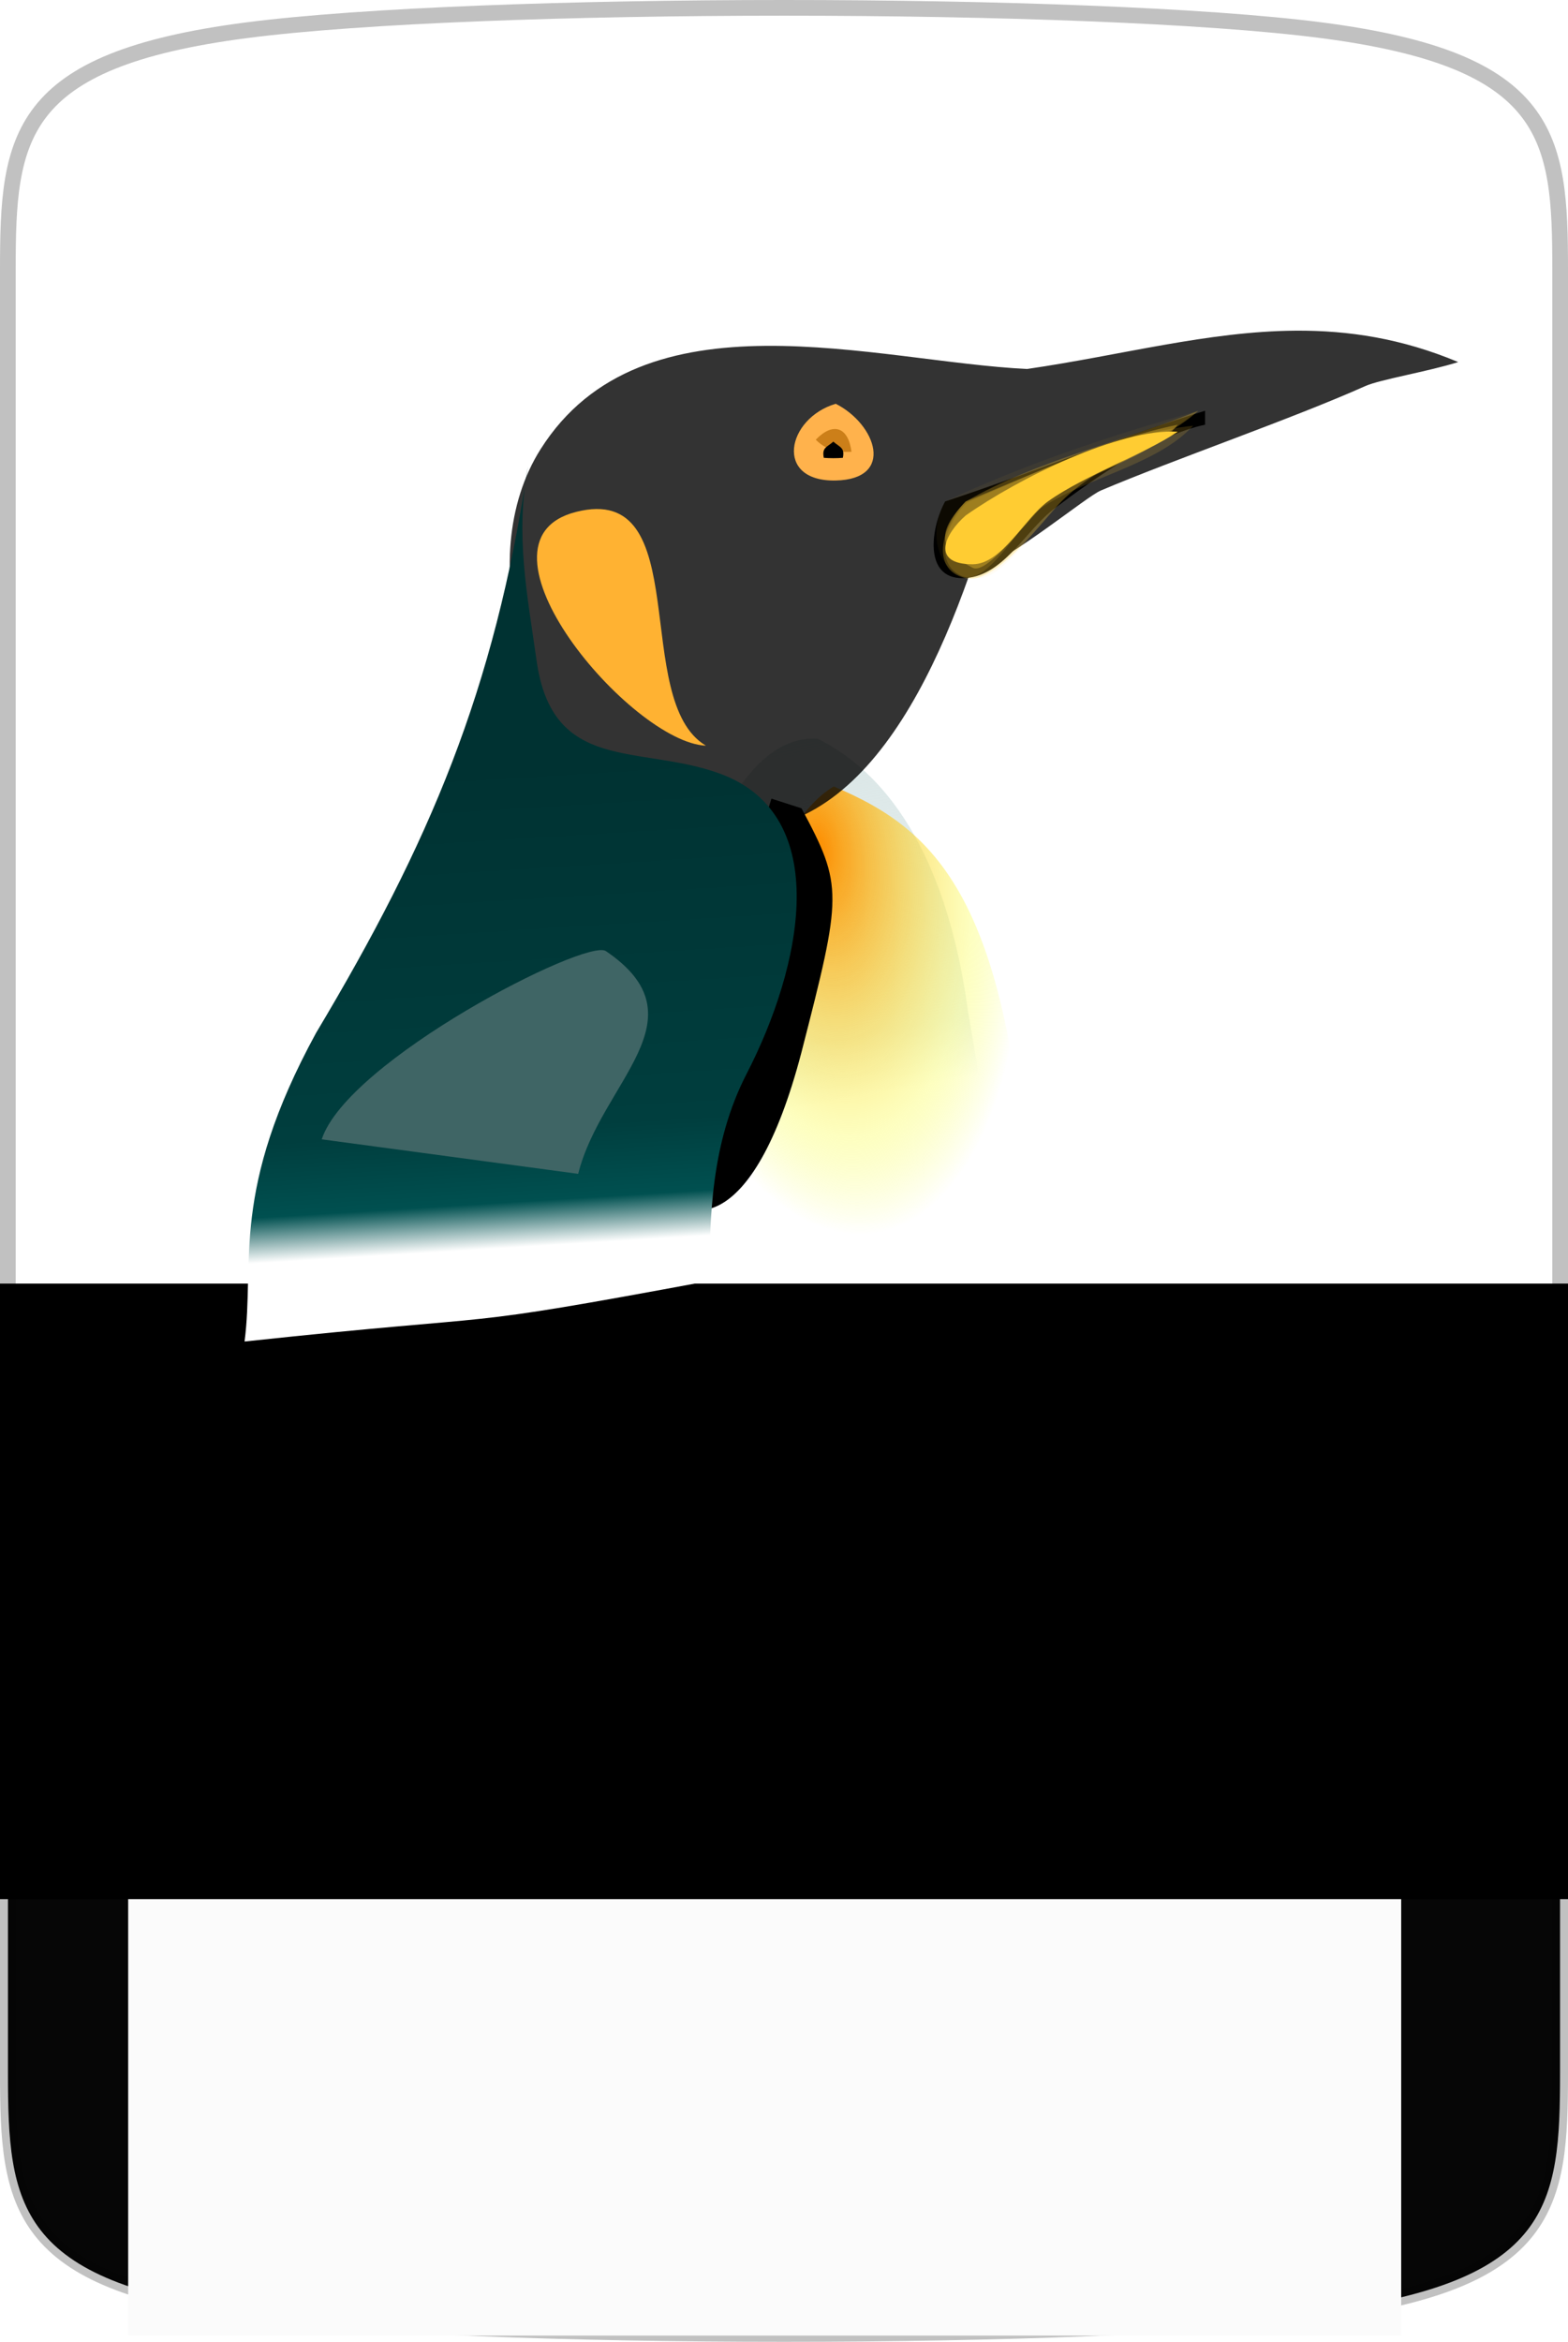 <?xml version="1.0" encoding="UTF-8" standalone="no"?>
<!-- Created with Inkscape (http://www.inkscape.org/) -->
<svg
   xmlns:dc="http://purl.org/dc/elements/1.1/"
   xmlns:cc="http://web.resource.org/cc/"
   xmlns:rdf="http://www.w3.org/1999/02/22-rdf-syntax-ns#"
   xmlns:svg="http://www.w3.org/2000/svg"
   xmlns="http://www.w3.org/2000/svg"
   xmlns:xlink="http://www.w3.org/1999/xlink"
   xmlns:sodipodi="http://sodipodi.sourceforge.net/DTD/sodipodi-0.dtd"
   xmlns:inkscape="http://www.inkscape.org/namespaces/inkscape"
   width="199.895"
   height="298.462"
   id="svg2"
   sodipodi:version="0.32"
   inkscape:version="0.45"
   sodipodi:docbase="/home/fetchelavache/My docs/Tropebil/Spirale/GetGNULinux/Work files/Link buttons/vista dismissed"
   sodipodi:docname="linuxliberated.svg"
   inkscape:output_extension="org.inkscape.output.svg.inkscape"
   version="1.0"
   inkscape:export-filename="/home/pavel/ubuntu-liberated.png"
   inkscape:export-xdpi="56.389172"
   inkscape:export-ydpi="56.389172"
   sodipodi:modified="TRUE">
  <sodipodi:namedview
     id="base"
     pagecolor="#ffffff"
     bordercolor="#666666"
     borderopacity="1.0"
     inkscape:pageopacity="0"
     inkscape:pageshadow="2"
     inkscape:zoom="0.9899495"
     inkscape:cx="156.36382"
     inkscape:cy="222.50274"
     inkscape:document-units="px"
     inkscape:current-layer="layer2"
     inkscape:window-width="1680"
     inkscape:window-height="977"
     inkscape:window-x="0"
     inkscape:window-y="24"
     showborder="false"
     inkscape:showpageshadow="false" />
  <defs
     id="defs4">
    <filter
       inkscape:collect="always"
       x="-0.125"
       width="1.25"
       y="-0.078"
       height="1.156"
       id="filter3572">
      <feGaussianBlur
         inkscape:collect="always"
         stdDeviation="3.622"
         id="feGaussianBlur3574" />
    </filter>
    <linearGradient
       id="linearGradient3600">
      <stop
         id="stop3602"
         offset="0"
         style="stop-color:#003232;stop-opacity:1;" />
      <stop
         style="stop-color:#003e3e;stop-opacity:1;"
         offset="0.753"
         id="stop3610" />
      <stop
         style="stop-color:#005050;stop-opacity:1;"
         offset="0.906"
         id="stop3606" />
      <stop
         id="stop3604"
         offset="1"
         style="stop-color:#ffffff;stop-opacity:1;" />
    </linearGradient>
    <linearGradient
       inkscape:collect="always"
       xlink:href="#linearGradient3600"
       id="linearGradient3598"
       x1="601.31"
       y1="406.384"
       x2="607.65"
       y2="496.245"
       gradientUnits="userSpaceOnUse" />
    <radialGradient
       inkscape:collect="always"
       xlink:href="#linearGradient3483-247"
       id="radialGradient2528"
       gradientUnits="userSpaceOnUse"
       gradientTransform="matrix(1.177,-0.229,-0.5,-3.649,592.673,678.782)"
       cx="75.533"
       cy="67.57"
       fx="75.533"
       fy="67.57"
       r="19.43" />
    <linearGradient
       id="linearGradient3584">
      <stop
         id="stop3586"
         offset="0"
         style="stop-color:#d8e5e5;stop-opacity:1;" />
      <stop
         style="stop-color:#d8e5e5;stop-opacity:0.498;"
         offset="0.844"
         id="stop3590" />
      <stop
         id="stop3588"
         offset="1"
         style="stop-color:#d8e5e5;stop-opacity:0;" />
    </linearGradient>
    <linearGradient
       inkscape:collect="always"
       xlink:href="#linearGradient3584"
       id="linearGradient3582"
       x1="636.021"
       y1="408.587"
       x2="652.969"
       y2="496.466"
       gradientUnits="userSpaceOnUse" />
    <linearGradient
       id="linearGradient3483">
      <stop
         offset="0"
         id="stop3485"
         style="stop-color:#ffaa3e;stop-opacity:1;" />
      <stop
         offset="0.75"
         id="stop3489"
         style="stop-color:#f8fa7b;stop-opacity:0.361;" />
      <stop
         offset="1"
         id="stop3487"
         style="stop-color:#ffaa3e;stop-opacity:0;" />
    </linearGradient>
    <radialGradient
       inkscape:collect="always"
       id="radialGradient3491"
       r="19.43"
       gradientTransform="matrix(-1.069,-0.149,0.46,-3.21,126.464,288.189)"
       cx="75.967"
       cy="68.693"
       gradientUnits="userSpaceOnUse"
       xlink:href="#linearGradient3483"
       fy="68.693"
       fx="75.967" />
    <linearGradient
       id="linearGradient3483-247">
      <stop
         offset="0"
         id="stop3502"
         style="stop-color:#fd8d00;stop-opacity:1;" />
      <stop
         offset="0.75"
         id="stop3504"
         style="stop-color:#fafd4f;stop-opacity:0.361;" />
      <stop
         offset="1"
         id="stop3506"
         style="stop-color:#f3ff12;stop-opacity:0;" />
    </linearGradient>
    <filter
       inkscape:collect="always"
       id="filter5170">
      <feGaussianBlur
         inkscape:collect="always"
         stdDeviation="0.6"
         id="feGaussianBlur5172" />
    </filter>
    <filter
       inkscape:collect="always"
       id="filter5186">
      <feGaussianBlur
         inkscape:collect="always"
         stdDeviation="0.12"
         id="feGaussianBlur5188" />
    </filter>
    <filter
       inkscape:collect="always"
       id="filter5330">
      <feGaussianBlur
         inkscape:collect="always"
         stdDeviation="0.352"
         id="feGaussianBlur5332" />
    </filter>
    <filter
       inkscape:collect="always"
       id="filter5354">
      <feGaussianBlur
         inkscape:collect="always"
         stdDeviation="0.125"
         id="feGaussianBlur5356" />
    </filter>
    <filter
       inkscape:collect="always"
       id="filter5366">
      <feGaussianBlur
         inkscape:collect="always"
         stdDeviation="0.254"
         id="feGaussianBlur5368" />
    </filter>
    <filter
       inkscape:collect="always"
       id="filter5370">
      <feGaussianBlur
         inkscape:collect="always"
         stdDeviation="0.108"
         id="feGaussianBlur5372" />
    </filter>
    <filter
       inkscape:collect="always"
       id="filter5378">
      <feGaussianBlur
         inkscape:collect="always"
         stdDeviation="0.223"
         id="feGaussianBlur5380" />
    </filter>
    <linearGradient
       inkscape:collect="always"
       xlink:href="#linearGradient3584"
       id="linearGradient3807"
       gradientUnits="userSpaceOnUse"
       x1="636.021"
       y1="408.587"
       x2="645.393"
       y2="460.353"
       gradientTransform="matrix(0.915,0,0,0.915,-382.649,-281.409)" />
    <radialGradient
       inkscape:collect="always"
       xlink:href="#linearGradient3483-247"
       id="radialGradient3826"
       gradientUnits="userSpaceOnUse"
       gradientTransform="matrix(1.075,-0.211,-0.339,-2.125,151.559,257.672)"
       cx="75.533"
       cy="67.57"
       fx="75.533"
       fy="67.57"
       r="19.43" />
    <linearGradient
       inkscape:collect="always"
       xlink:href="#linearGradient3600"
       id="linearGradient3828"
       gradientUnits="userSpaceOnUse"
       gradientTransform="matrix(0.915,0,0,0.915,-382.649,-281.409)"
       x1="600.931"
       y1="405.5"
       x2="604.436"
       y2="462.153" />
  </defs>
  <g
     transform="translate(-105.922,3.811)"
     inkscape:groupmode="layer"
     id="layer1"
     inkscape:label="Ebene 1"
     style="display:inline" />
  <g
     transform="translate(-105.922,3.811)"
     inkscape:groupmode="layer"
     id="layer2"
     style="display:inline">
    <rect
       style="opacity:1;fill:#ffffff;fill-opacity:1;stroke:#ffffef;stroke-width:2.154;stroke-miterlimit:4;stroke-dasharray:none;stroke-opacity:1;display:inline"
       id="rect2321"
       width="365.521"
       height="354.671"
       x="7.004"
       y="-25.117"
       inkscape:export-filename="/home/fetchelavache/My docs/Tropebil/Spirale/GetGNULinux/Work files/Graphics on GGL pages/About/buttons.png"
       inkscape:export-xdpi="19.83"
       inkscape:export-ydpi="19.83" />
    <path
       id="rect2200"
       d="M 137.367,0.043 C 166.732,-3.762 245.007,-3.762 274.372,0.043 C 303.736,3.849 304.817,13.622 304.817,30.489 L 304.817,260.351 C 304.817,277.218 303.736,286.991 274.372,290.796 C 245.007,294.602 166.732,294.602 137.367,290.796 C 108.003,286.991 106.922,277.218 106.922,260.351 L 106.922,30.489 C 106.922,13.622 108.003,3.849 137.367,0.043 z "
       style="opacity:1;fill:#ffffff;fill-opacity:1;stroke:#c1c1c1;stroke-width:2;stroke-miterlimit:4;stroke-opacity:1"
       sodipodi:nodetypes="czcczzccz"
       inkscape:export-xdpi="45.231956"
       inkscape:export-ydpi="45.231956"
       inkscape:export-filename="/home/fetchelavache/Desktop/100x150_4.png" />
    <path
       id="path10084"
       d="M 106.936,223.827 L 106.936,260.357 C 106.936,277.224 108.008,286.987 137.372,290.793 C 166.737,294.599 245.002,294.599 274.367,290.793 C 303.731,286.987 304.803,277.224 304.803,260.357 L 304.803,223.827 L 106.936,223.827 z "
       style="opacity:0.973;fill:#000000;fill-opacity:1;stroke:none;stroke-width:2;stroke-miterlimit:4;stroke-opacity:1"
       inkscape:export-filename="/home/fetchelavache/Desktop/100x150_3.png"
       inkscape:export-xdpi="45.231956"
       inkscape:export-ydpi="45.231956" />
    <flowRoot
       transform="matrix(0.935,0,0,1.066,8.726,-21.612)"
       id="flowRoot7105"
       style="font-size:20px;font-style:normal;font-variant:normal;font-weight:bold;font-stretch:normal;text-align:center;line-height:110%;writing-mode:lr-tb;text-anchor:middle;opacity:1;fill:#fbfbfb;fill-opacity:1;display:inline;font-family:Bitstream Vera Sans"
       xml:space="preserve"
       inkscape:export-filename="/home/fetchelavache/Desktop/100x150_3.png"
       inkscape:export-xdpi="45.231956"
       inkscape:export-ydpi="45.231956"><flowRegion
         id="flowRegion7107"><rect
           id="rect7109"
           x="121.429"
           y="240.934"
           width="173.571"
           height="55"
           style="font-size:20px;font-style:normal;font-variant:normal;font-weight:bold;font-stretch:normal;text-align:center;line-height:110%;writing-mode:lr-tb;text-anchor:middle;fill:#fbfbfb;fill-opacity:1;font-family:Bitstream Vera Sans" /></flowRegion><flowPara
         id="flowPara8209">Windows Vista</flowPara><flowPara
         id="flowPara8211">Dismissed</flowPara></flowRoot>    <flowRoot
       transform="matrix(0.73,0,0,0.792,9.112,30.978)"
       id="flowRoot8105"
       style="font-size:24.621px;font-style:normal;font-variant:normal;font-weight:normal;font-stretch:normal;text-align:center;line-height:130%;writing-mode:lr-tb;text-anchor:middle;opacity:1;display:inline;font-family:Bitstream Vera Sans"
       xml:space="preserve"
       inkscape:export-filename="/home/fetchelavache/Desktop/100x150_3.png"
       inkscape:export-xdpi="45.231956"
       inkscape:export-ydpi="45.231956"><flowRegion
         id="flowRegion8107"><rect
           id="rect8109"
           x="130"
           y="171.648"
           width="278.079"
           height="34.39"
           style="font-size:24.621px;font-style:normal;font-variant:normal;font-weight:normal;font-stretch:normal;text-align:center;line-height:130%;writing-mode:lr-tb;text-anchor:middle;font-family:Bitstream Vera Sans" /></flowRegion><flowPara
         id="flowPara3313">Liberated by</flowPara></flowRoot>    <flowRoot
       id="flowRoot3299"
       transform="matrix(1.055,0,0,1.181,-67.913,-42.937)"
       xml:space="preserve"
       style="font-size:25.006px;font-style:normal;font-variant:normal;font-weight:bold;font-stretch:normal;text-align:center;line-height:105%;writing-mode:lr-tb;text-anchor:middle;opacity:1;display:inline;font-family:Bitstream Vera Sans"
       inkscape:export-filename="/home/fetchelavache/Desktop/100x150_3.png"
       inkscape:export-xdpi="45.231956"
       inkscape:export-ydpi="45.231956"><flowRegion
         id="flowRegion3301"><rect
           id="rect3303"
           x="130"
           y="171.648"
           width="257.143"
           height="66.429"
           style="font-size:25.006px;font-style:normal;font-variant:normal;font-weight:bold;font-stretch:normal;text-align:center;line-height:105%;writing-mode:lr-tb;text-anchor:middle;font-family:Bitstream Vera Sans" /></flowRegion><flowPara
         id="flowPara3311" /><flowPara
         id="flowPara2220">Linux</flowPara></flowRoot>    <g
       transform="matrix(0.267,0,0,0.267,-93.759,11.463)"
       id="Layer_1">
      <g
         id="g3735">
        <path
           d="M 112.993,304.372 C 109.359,304.619 104.628,306.247 101.454,311.936 C 98.863,316.582 92.793,317.323 89.959,316.387 C 85.238,314.827 79.204,313.745 73.359,317.91 C 67.514,322.074 61.202,318.925 62.309,311.334 C 63.416,303.744 66.158,296.983 73.436,292.796 C 89.331,283.652 78.284,277.288 87.008,268.111 C 95.749,258.916 93.818,256.102 93.528,243.614 C 63.985,239.176 47.241,230.661 28.544,207.301 C 9.847,183.94 2.599,164.711 0.661,135.423 C -1.277,106.135 0.403,87.154 13.057,62.843 C 25.711,38.532 39.034,26.829 62.122,14.69 C 85.21,2.553 107.832,-0.354 128.742,0 C 149.652,0.353 163.585,1.885 175.4,8.626 C 187.214,15.367 198.022,23.85 204.912,23.911 C 211.803,23.972 216.494,22.167 219.843,19.601 C 220.737,42.304 200.304,44.276 182.024,44.756 C 163.743,45.235 152.51,37.673 135.673,40.486 C 118.836,43.299 91.269,50.961 77.84,74.336 C 64.411,97.711 63.953,105.974 65.069,125.576 C 66.185,145.179 83.057,159.804 92.581,159.963 C 102.104,160.122 104.23,157.364 112.566,151.927 C 120.903,146.489 163.462,93.805 177.984,81.971 C 192.507,70.137 206.838,66.483 222.312,66.293 C 237.786,66.103 241.74,66.628 254.22,71.743 C 266.7,76.857 274.369,86.276 284.431,92.034 C 289.574,89.007 292.769,84.487 297.488,81.038 C 314.365,68.703 323.134,65.379 343.193,67.331 C 354.722,68.453 369.259,75.039 377.933,82.581 C 393.378,96.01 406.138,114.706 416.449,128.909 C 424.478,139.97 433.926,153.204 447.414,157.341 C 462.141,161.856 473.223,142.782 474.85,132.202 C 475.772,126.207 476.975,120.953 476.985,114.355 C 476.995,107.756 476.321,99.748 474.419,92.871 C 472.517,85.994 469.259,79.151 465.731,73.477 C 459.989,64.242 450.594,54.578 440.819,49.606 C 435.333,46.816 422.426,41.743 414.29,41.565 C 404.321,41.349 396.726,44.698 387.509,45.326 C 376.353,46.087 356.425,48.595 347.679,39.976 C 342.113,34.491 341.413,30.832 340.462,23.68 C 342.921,25.706 346.36,27.038 349.421,27.297 C 356.407,27.887 362.948,22.183 368.587,18.878 C 373.232,16.155 379.81,11.289 385.911,8.83 C 401.587,2.51 420.843,2.692 437.391,4.385 C 450.655,5.741 467.852,11.642 479.485,18.225 C 491.173,24.837 502.436,35.986 510.686,46.496 C 521.065,59.72 526.739,71.066 530.498,87.559 C 535.303,108.621 536.635,140.261 530.826,161.028 C 526.248,177.393 511.047,202.532 498.107,214.855 C 485.345,227.01 470.609,232.877 453.851,236.086 C 454.507,239.468 454.615,242.622 455.482,245.395 C 456.714,249.331 459.07,253.719 463.91,252.331 C 465.84,251.778 466.873,251.299 469.418,253.525 C 471.961,255.751 470.637,264.35 463.48,268.209 C 459.851,270.166 456.021,270.591 450.209,270.707 C 444.397,270.823 435.326,270.848 429.016,269.743 C 422.707,268.639 418.938,263.632 411.95,262.848 C 401.151,261.64 392.882,253.838 384.223,248.258 C 380.61,245.929 379.391,245.905 377.309,244.728 C 378.434,248.172 379.934,251.749 380.682,255.06 C 381.432,258.371 381.112,261.438 381.51,264.088 C 381.906,266.736 382.641,268.795 383.069,270.943 C 384.799,272.49 385.352,274.843 388.258,275.583 C 391.166,276.322 395.719,275.171 398.694,274.771 C 401.669,274.371 403.663,272.75 405.997,273.194 C 408.333,273.637 410.546,275.309 412.503,276.876 C 414.46,278.443 416.142,278.672 417.726,282.582 C 419.31,286.492 420.763,294.499 420.98,299.851 C 421.197,305.203 420.597,310.034 419.011,314.281 C 417.425,318.528 416.031,320.411 411.736,324.617 C 407.441,328.824 400.447,334.997 393.468,339.297 C 394.753,341.2 395.323,342.942 397.327,345.007 C 399.331,347.073 403.509,349.388 405.368,351.567 C 407.225,353.746 408.167,355.309 408.194,357.753 C 408.223,360.196 408.104,363.372 406.12,366.036 C 401.179,372.669 395.335,373.857 388.229,376.977 C 389.424,384.439 390.399,389.77 388.672,397.221 C 387.967,400.257 386.401,407.141 382.656,408.907 C 378.91,410.673 371.687,409.818 367.115,410.544 C 362.543,411.271 359.984,411.961 356.42,412.669 C 354.254,415.8 351.029,419.255 349.924,422.061 C 348.817,424.868 349.151,425.874 350.08,428.74 C 351.009,431.606 354.172,435.779 355.068,439.135 C 355.964,442.491 356.138,446.104 355.302,449.469 C 354.464,452.834 353.031,455.276 350.163,458.264 C 347.296,461.253 341.655,463.6 338.845,466.022 C 336.033,468.445 333.234,468.736 334.001,472.745 C 335.056,478.251 343.101,487.181 348.921,489.307 C 352.409,490.582 357.091,490.18 361.327,488.392 C 361.04,493.095 356.97,496.265 354.311,499.388 C 361.512,497.329 368.495,493.387 373.325,488.162 C 371.827,492.7 366.673,499.985 358.964,506.382 C 351.255,512.779 351.302,511.47 347.47,514.015 C 354.462,515.42 360.964,515.04 366.38,514.067 C 363.411,515.704 358.544,518.006 352.097,518.683 C 345.65,519.359 341.675,518.881 335.865,517.47 C 330.054,516.058 324.75,510.776 317.709,507.135 C 318.395,509.747 318.883,512.888 321.844,515.574 C 324.805,518.26 329.285,519.626 334.047,521.949 C 327.985,521.261 321.615,521.053 315.658,519.74 C 311.248,518.767 308.285,517.735 305.058,516.137 C 301.833,514.539 299.343,512.208 296.486,510.244 C 297.855,512.859 298.261,515.935 300.591,518.091 C 302.921,520.247 306.708,521.05 309.771,522.531 C 306.576,522.461 303.503,523.154 300.191,522.321 C 296.877,521.488 293.769,520.179 290.324,517.641 C 286.879,515.103 283.326,511.978 280.386,508.783 C 277.448,505.588 273.82,501.446 272.722,498.5 C 271.622,495.553 273.382,493.492 273.712,490.991 C 271.683,492.324 269.187,493.058 267.628,494.993 C 266.069,496.928 264.687,498.695 265.377,502.068 C 266.068,505.441 269.181,509.564 271.382,513.316 C 264.814,507.945 261.146,505.877 259.583,499.398 C 258.12,493.332 261.905,487.826 264.782,483.239 C 266.211,480.961 268.349,478.841 269.685,476.642 C 266.718,473.739 263.327,471.244 260.784,467.933 C 258.242,464.623 257.174,460.143 254.579,456.976 C 251.983,453.808 248.491,451.803 245.45,449.22 C 248.123,454.962 252.516,462.005 253.47,466.449 C 254.423,470.893 252.401,473.613 250.824,476.012 C 249.246,478.411 246.7,478.946 244.285,480.42 C 241.87,481.895 238.114,480.732 236.675,482.921 C 235.237,485.109 234.851,488.401 236.226,490.569 L 241.866,499.471 C 239.788,498.422 236.208,495.371 234.594,493.207 C 232.98,491.043 230.504,489.044 230.165,486.118 C 229.826,483.193 229.661,480.654 231.556,478.048 C 233.452,475.443 238.642,474.571 240.965,472.568 C 243.288,470.565 244.591,469.261 244.458,466.672 C 244.326,464.083 241.797,462.231 239.623,460.599 C 232.986,455.621 224.472,451.034 218.836,445.034 C 215.652,441.644 214.124,438.907 213.484,436.568 C 212.845,434.23 213.521,432.406 215.103,429.53 C 216.685,426.653 222.11,422.812 222.77,419.687 C 223.429,416.563 220.689,415.892 218.216,414.79 C 215.743,413.688 211.046,415.355 208.752,413.438 C 206.459,411.521 209.426,407.493 206.841,405.284 C 204.257,403.075 198.342,404.308 195.289,401.932 C 192.236,399.555 190.974,396.605 189.922,393.157 C 188.87,389.709 188.751,385.932 189.464,383.435 C 190.177,380.938 192.319,380.501 193.611,379.207 C 194.903,377.913 196.024,376.84 194.302,374.91 C 192.58,372.981 186.937,375.018 183.693,372.541 C 180.449,370.064 182.435,364.131 180.141,361.63 C 177.848,359.129 173.732,360.108 171.56,359.309 C 169.389,358.51 168.537,361.329 167.205,356.871 C 165.873,352.412 165.837,339.121 164.045,334.161 C 162.253,329.201 158.734,333.826 157.1,328.896 C 155.466,323.967 157.015,316.084 156.279,308.639 L 152.944,288.382 C 141.31,296.197 133.63,298.651 121.131,300.859 C 120.088,331.441 117.215,349.45 127.595,383.379 C 137.975,417.307 158.982,437.303 187.321,466.028 C 149.926,438.012 132.073,415.236 120.899,386.058 C 109.723,356.876 111.869,332.472 112.993,304.372 z M 311.701,292.08 C 314.578,292.209 318.074,292.939 320.094,294.251 C 322.115,295.563 324.26,296.635 326.094,298.502 C 330.67,303.162 334.102,308.782 335.619,315.24 C 336.586,319.357 336.73,324.637 337.082,329.471 C 335.697,325.003 334.766,320.344 332.793,316.341 C 329.682,310.029 324.397,303.868 317.834,301.031 C 315.668,300.093 314.223,300.267 313.031,300.433 C 313.564,301.328 314.457,302.078 314.496,303.389 C 314.535,304.7 314.242,307.265 312.019,308.343 C 308.435,310.082 304.451,308.859 301.683,306.412 C 298.892,303.946 297.941,299.774 299.402,296.189 C 301.143,291.917 307.777,291.906 311.701,292.08 z M 275.629,286 C 275.99,278.655 278.641,272.461 285.223,268.859 C 288.627,266.997 293.871,264.589 298.69,264.023 C 303.319,263.48 314.579,263.877 321.352,266.968 C 326.553,269.342 330.096,273.038 334.663,275.739 C 339.229,278.441 342.477,280.252 346.825,283.282 C 353.499,287.933 357.411,293.054 362.038,296.124 C 364.263,297.599 367.393,297.38 370.347,298.282 C 368.05,298.964 365.048,299.716 362.57,298.924 C 359.48,297.936 355.16,295.111 352.763,293.086 C 348.527,289.508 346.331,287.762 341.708,285.063 C 338.948,283.455 334.403,281.56 331.37,279.582 C 328.335,277.604 323.067,273.264 320.151,271.795 C 316.444,269.929 309.77,268.891 305.643,269.012 C 299.957,269.178 291.727,270.116 287.327,274.108 C 282.956,278.076 281.296,281.567 282.282,286.72 C 283.928,284.824 285.024,282.442 286.673,281.032 C 290.089,278.114 294.009,277.973 298.261,278.526 C 303.038,279.148 305.443,281.907 307.021,286.442 C 305.959,285.662 304.007,283.949 302.466,283.418 C 298.849,282.17 296.114,282.554 292.726,284.371 C 288.726,286.517 289.814,289.693 289.238,293.225 C 288.974,294.854 288.359,296.166 287.92,297.637 C 286.416,297.239 285.025,296.613 283.887,295.485 C 283.934,297.135 283.694,298.578 284.032,300.434 C 284.368,302.289 285.272,304.493 285.891,306.522 C 283.106,303.736 280.256,301.142 278.457,297.545 C 276.656,293.946 275.436,289.952 275.629,286 z M 280.449,232.54 C 282.502,229.493 283.103,224.819 284.369,221.019 C 283.863,225.832 284.836,231.125 282.486,234.611 C 280.136,238.097 276.009,237.486 272.59,238.5 C 275.25,236.472 278.395,235.587 280.449,232.54 z M 231.298,303.908 C 233.934,301.774 241.048,303.48 246.369,303.861 C 242.545,304.84 238.721,305.82 234.897,306.799 C 234.541,308.1 234.702,309.591 233.829,310.7 C 232.955,311.81 231.295,312.221 230.029,312.98 C 230.154,309.562 228.662,306.041 231.298,303.908 z M 268.789,155.688 C 271.965,157.398 275.996,159.659 278.801,159.729 C 281.606,159.799 282.34,157.895 283.99,156.796 C 286.586,165.261 289.566,174.562 293.986,182.243 C 295.838,185.461 297.019,183.965 298.427,187.199 C 299.833,190.432 300.458,197.011 301.792,201.142 C 303.128,205.273 304.87,208.313 306.409,211.898 C 302.501,206.361 297.452,199.301 295.274,194.693 C 293.098,190.086 294.491,189.685 292.729,185.297 C 290.967,180.909 287.405,174.069 284.743,168.455 C 282.837,168.708 280.477,169.055 279.028,168.608 C 277.579,168.161 277.868,166.62 276.559,165.624 C 275.248,164.628 273.045,165.014 271.209,163.424 C 269.373,161.835 268.955,158.574 268.789,155.688 z M 251.688,197.457 C 254.677,197.195 258.389,197.996 261.188,197.837 C 263.987,197.678 265.985,196.952 268.384,196.509 C 267.939,192.293 268.361,184.547 264.469,181.732 C 261.955,179.914 251.63,181.283 248.872,181.878 C 242.666,183.216 235.439,186.92 229.437,189.236 C 235.189,185.218 240.158,181.494 247.057,179.42 C 251.204,178.173 260.882,176.552 265.162,177.708 C 267.116,178.235 267.511,179.044 268.696,180.7 C 272.77,186.388 272.758,191.304 273.815,197.93 C 274.854,199.549 275.961,200.629 276.803,202.299 C 277.643,203.969 278.119,206.597 278.354,208.745 C 277.288,207.199 277.94,205.26 274.987,204.109 C 272.032,202.958 267.508,204.033 263.527,204.449 C 266.429,206.543 267.871,208.56 267.982,212.987 C 268.112,218.185 263.711,221.926 259.116,222.282 C 252.737,222.777 249.448,221.376 246.868,215.924 C 245.738,213.536 246.557,210.663 246.463,208.335 C 238.798,208.868 238.923,208.618 233.321,213.289 C 236.366,217.75 238.284,220.315 243.316,222.984 C 246.138,224.482 249.333,225.938 252.83,226.533 C 256.328,227.128 262.065,227.703 265.739,227.139 C 269.414,226.575 271.496,225.526 274.22,223.007 C 276.945,220.487 277.195,216.879 278.259,214.027 C 278.017,216.772 277.702,220.268 276.683,222.259 C 273.583,228.312 268.222,230.106 261.821,230.126 C 255.677,230.146 248.077,228.729 242.361,226.359 C 237.791,224.465 230.215,219.101 228.417,214.441 C 227.188,211.257 228.161,207.35 228.032,203.804 C 234.36,199.596 235.926,200.631 243.413,199.399 C 246.545,198.883 248.699,197.72 251.688,197.457 z M 214.827,168.956 C 215.005,166.435 215.284,166.489 215.513,165.255 C 209.748,163.713 207.436,167.453 204.056,174.399 C 202.791,176.998 204.043,178.545 202.686,180.256 C 201.331,181.967 199.147,181.727 196.946,183.37 C 194.745,185.012 192.564,188.157 190.506,189.858 C 186.283,193.349 180.575,195.48 175.677,197.829 C 179.022,195.361 185.513,191.618 187.613,188.032 C 188.727,186.131 188.562,182.546 190.296,180.837 C 192.029,179.127 192.636,177.944 194.874,177.508 C 197.112,177.072 196.212,174.478 196.934,172.416 C 197.656,170.354 199.094,168.89 200.624,166.83 C 202.154,164.77 204.084,161.677 207.105,160.554 C 210.126,159.43 214.837,160.645 217.124,159.998 C 219.41,159.351 218.097,157.689 219.758,156.691 C 221.421,155.693 224.654,156.133 226.875,155.066 C 230.812,153.173 232.695,150.013 235.063,146.63 C 235.407,153.912 235.323,159.155 232.706,166.006 C 229.759,173.717 226.772,178.259 218.408,183.001 C 215.526,184.634 212.658,185.201 210.269,186.058 C 211.662,184.158 213.656,183.333 214.449,180.358 C 215.24,177.381 214.649,171.478 214.827,168.956 z M 349.865,204.463 C 345.888,204.722 344.945,204.199 341.763,206.443 C 343.488,209.127 345.212,211.811 346.935,214.495 C 346.783,209.197 347.299,208.135 349.865,204.463 z M 339.445,200.613 C 344.953,198.267 349.752,196.369 355.744,195.994 C 358.146,195.843 361.875,196.215 364.301,196.325 C 366.367,193.283 369,190.884 369.965,187.412 C 370.604,185.109 370.289,174.42 369.158,171.645 C 365.863,163.569 362.66,163.228 358.125,158.602 C 354.834,155.247 354.703,150.138 353.719,144.413 C 353.358,142.31 352.326,139.649 351.842,137.479 C 345.914,136.48 339.539,136.151 332.719,136.492 C 336.026,133.32 339.223,130.422 340.172,125.66 C 341.119,120.898 340.348,115.043 337.641,110.773 C 334.934,106.503 330.61,102.783 326.641,99.304 C 322.67,95.825 316.979,92.953 313.217,90.107 C 318.11,88.355 323.106,85.781 327.899,84.852 C 340.385,82.43 351.143,86.134 363.186,93.415 C 370.188,97.65 375.979,101.673 383.299,109.336 C 390.617,116.998 399.694,131.053 406.779,139.388 C 413.864,147.723 419.584,154.315 425.765,159.286 C 431.947,164.258 437.542,165.674 443.429,168.867 L 452.605,178.611 L 460.031,169.422 L 471.98,170.773 L 474.449,157.361 L 485.416,154.356 L 483.627,136.276 L 491.512,130.68 L 485.586,119.431 L 491.607,107.139 L 483.757,93.088 L 486.784,79.559 L 477.696,71.814 L 476.51,57.437 L 463.832,52.601 L 458.746,40.093 L 444.492,39.933 L 437.5,30.648 L 427.904,31.32 L 417.207,30.155 L 411.158,25.689 L 402.379,31.517 L 391.756,25.978 L 370.639,33.995 L 384.405,22.023 L 398.667,19.745 L 409.593,16.96 L 424.349,21.806 L 437.337,18.516 L 449.86,25.919 L 463.112,25.186 L 469.622,36.867 L 482.817,38.39 L 489.956,51.377 L 498.255,55.908 L 500.458,72.545 L 507.849,79.555 L 504.599,94.112 L 513.306,105.136 L 505.142,116.948 L 513.872,124.331 L 502.712,134.222 L 514.015,145.993 L 500.365,150.395 L 509.256,163.02 L 498.106,164.944 L 505.418,178.826 L 492.852,178.659 L 499.182,189.057 L 485.399,187.398 L 488.696,202.357 L 478.28,193.194 L 474.712,211.324 L 467.524,198.306 L 463.631,214.543 L 454.758,202.57 L 455,219.596 L 445.193,204.287 C 447.261,212.973 446.847,222.484 452.552,230.673 C 470.228,228.281 481.781,223.827 495.323,210.796 C 507.657,198.928 522.399,174.183 526.391,158.488 C 530.946,140.578 531.086,107.638 526.6,89.404 C 522.282,71.848 516.67,63.462 506.643,49.136 C 497.059,38.957 487.633,28.204 475.469,20.945 C 457.613,10.29 434.717,7.417 414.367,7.694 C 403.099,7.848 395.551,10.012 388.814,12.462 C 377.033,16.746 367.611,26.091 355.634,30.709 C 351.728,32.214 348.597,32.261 345.521,30.618 C 348.533,36.644 351.81,39.347 359.322,41.54 C 364.756,43.126 377.722,42.123 386.648,41.299 C 396.23,40.414 401.228,37.565 414.269,37.744 C 427.005,37.919 437.097,42.757 442.615,45.912 C 454,52.422 462.164,59.644 469.258,71.084 C 473.154,77.366 475.883,84.454 477.805,91.687 C 479.727,98.92 480.569,107.021 480.692,114.102 C 480.815,121.183 480.274,127.504 478.542,133.876 C 474.491,148.794 465.554,163.974 447.196,161.629 C 435.962,160.193 419.026,139.107 413.354,131.371 C 401.909,115.758 390.133,98.481 375.752,85.479 C 366.984,77.554 354.979,72.1 343.19,71.021 C 321.073,68.997 314.514,73.198 297.866,86.92 C 301.253,88 304.559,88.596 308.03,90.16 C 315.733,93.631 322.778,98.117 328.923,103.871 C 335.362,109.902 338.251,113.719 338.48,122.355 C 338.632,128.09 333.914,132.688 329.589,136.824 C 326.943,139.357 323.441,141.676 321.298,143.642 C 318.458,146.251 314.941,149.105 318.509,153.261 C 319.851,154.823 322.181,156.001 324.146,157.46 C 327.265,159.775 325.837,168.379 321.728,170.661 C 316.47,173.578 310.187,173.252 305.851,169.347 C 311.324,168.528 314.8,167.802 314.658,163.325 C 314.576,160.73 311.277,158.574 308.039,157.098 C 300.23,153.538 294.332,154.063 286.56,148.471 C 278.71,142.82 278.537,139.726 276.415,130.854 C 272.63,131.25 269.145,131.337 264.084,133.013 C 259.023,134.688 253.43,138.676 248.835,139.663 C 237.263,142.153 234.957,141.415 228.624,139.776 C 217.474,136.89 202.956,141.831 188.534,146.444 C 186.136,147.211 176.437,146.47 169.908,148.761 C 159.824,152.299 145.675,160.867 137.503,167.749 C 125.121,178.178 108.849,209.389 99.655,245.213 C 98.689,256.103 101.786,263.44 94.926,268.759 C 88.066,274.078 88.256,287.705 85.93,291.527 C 83.604,295.348 80.911,293.659 75.904,299.026 C 70.897,304.393 68.348,303.496 68.474,313.644 C 72.789,310.807 79.08,307.509 84.604,307.31 C 89.496,307.133 89.548,313.574 102.104,301.161 C 108.819,294.52 121.72,294.317 130.671,291.388 C 139.623,288.459 155.754,282.423 171.91,264.361 C 188.066,246.299 195.797,227.284 198.93,199.794 C 199.429,204.668 200.295,210.165 198.208,223.61 C 196.121,237.055 191.623,252.156 201.099,270.244 L 207.003,281.513 C 203.488,276.716 196.622,268.891 194.555,263.315 L 189.787,250.452 C 179.12,267.2 176.668,270.196 161.85,282.195 C 161.26,289.639 161.115,297.403 163.548,304.526 C 165.981,311.648 162.103,319.858 163.954,324.549 C 165.805,329.24 170.086,326.57 171.484,331.319 C 172.882,336.068 170.754,345.457 172.922,350.086 C 175.09,354.715 180.409,351.906 182.987,353.401 C 185.565,354.897 186.408,356.947 187.787,358.914 C 189.165,360.88 187.248,365.528 190.052,367.037 C 192.855,368.547 197.228,367.268 200.145,368.717 C 203.062,370.166 203.505,373.649 202.806,376.77 C 202.106,379.891 198.989,381.323 197.62,384.496 C 196.252,387.67 196.405,389.879 198.049,392.793 C 199.693,395.708 203.333,397.313 206.961,398.784 C 210.589,400.255 215.687,399.429 219.431,401.463 C 223.175,403.497 226.54,407.55 228.517,410.496 C 230.494,413.441 231.043,415.519 230.942,418.616 C 230.84,421.712 229.584,425.279 227.931,428.27 C 226.278,431.261 222.631,434.901 228.325,440.613 C 234.019,446.324 233.809,443.862 237.071,447.567 C 236.716,441.158 234.068,435.937 236.004,431.112 C 237.941,426.287 243.756,425.448 246.821,423.278 C 249.886,421.107 251.651,418.125 254.067,415.549 C 254.032,418.864 254.387,422.428 254.01,424.924 C 253.242,429.999 251.744,434.504 259.307,435.318 C 262.714,435.684 265.949,433.475 269.534,432.149 C 267.656,435.512 264.39,438.216 263.899,442.241 C 263.408,446.264 263.998,450.684 266.784,454.677 C 269.571,458.668 274.383,461.632 277.909,463.978 C 281.434,466.325 283.323,466.513 286.032,467.782 C 286.165,471.738 285.386,475.925 285.837,479.651 C 286.288,483.377 287.462,486.675 289.616,489.755 C 291.772,492.836 295.229,494.603 298.485,496.881 C 296.7,492.724 293.079,488.78 293.128,484.41 C 293.177,480.041 294.487,476.944 298.749,473.067 C 303.011,469.189 312.989,465.826 317.694,462.056 C 322.399,458.285 323.917,455.975 325.606,452.314 C 327.295,448.653 326.825,442.755 327.137,439.464 C 328.686,444.074 328.907,445.507 329.41,450.33 C 329.916,455.154 326.599,461.92 325.195,465.491 C 331.015,462.68 334.709,458.187 336.574,453.796 C 337.822,454.536 337.193,456.565 337.652,460.475 C 339.726,458.411 342.084,456.823 344.172,454.875 C 346.262,452.929 348.551,451.217 349.588,448.5 C 350.623,445.783 350.199,442.894 349.428,439.737 C 348.657,436.58 345.129,432.919 343.229,429.466 C 341.331,426.014 343.565,422.625 343.436,418.465 C 339.635,417.812 336.407,415.876 332.038,416.505 C 327.667,417.133 322.661,422.038 318.194,422.095 C 313.727,422.152 311.219,417.967 307.557,416.817 C 303.895,415.667 300.19,415.793 296.508,415.281 C 301.172,410.813 319.274,408.685 331.656,406.666 C 342.551,404.889 353.363,403.862 364.402,403.707 C 369.332,403.637 375.668,405.265 379.091,404.281 C 382.517,403.299 381.786,400.966 382.802,398.423 C 385.644,391.315 384.243,384.985 382.697,377.827 C 372.787,376.665 362.461,375.243 352.476,376.01 C 342.714,376.76 331.154,381.401 321.085,381.715 C 312.331,381.987 299.368,380.038 291.851,375.456 C 282.665,369.857 275.558,357.832 273.035,353.971 C 268.926,347.682 263.743,335.344 260.589,329.703 C 257.437,324.062 256.742,322.484 254.119,320.129 C 251.496,317.775 247.903,317.593 244.796,316.324 C 248.378,316.69 252.289,315.556 255.543,317.422 C 260.432,320.227 265.904,331.853 268.946,336.912 C 272.169,326.108 271.417,321.86 280.743,315.768 C 273.227,324.192 273.04,330.573 271.208,340.491 C 277.458,350.749 286.147,367.089 297.517,371.623 C 301.624,373.262 308.677,374.29 313.117,374.839 C 326.935,376.55 340.263,372.171 353.834,368.82 C 363.754,366.37 373.82,367.357 385.885,368.066 C 389.981,368.306 399.639,365.842 401.639,361.699 C 402.719,359.464 402.639,356.778 401.088,354.396 C 399.535,352.014 395.399,350.862 393.182,348.718 C 390.965,346.574 389.69,344.029 387.944,341.684 C 378.729,343.452 371.149,344.131 364.309,344.317 C 369.215,342.296 373.922,341.143 379.028,339.146 C 384.134,337.149 389.932,333.871 394.053,331.151 C 398.174,328.43 400.805,326.852 403.787,323.686 C 406.767,320.518 410.59,317.255 412.787,313.383 C 414.986,309.511 415.326,305.18 415.449,300.388 C 415.572,295.597 415.365,288.874 413.517,285.014 C 411.671,281.155 408.111,279.984 405.251,279.071 C 402.39,278.158 400.431,280.467 397.456,280.779 C 394.479,281.091 391.698,282.967 387.394,280.943 C 383.09,278.919 377.988,274.799 373.636,268.684 C 369.286,262.568 366.175,252.572 361.74,244.882 C 354.095,231.626 344.568,219.243 335.457,206.96 C 334.707,203.931 333.58,199.745 333.205,195.636 C 332.551,188.476 332.428,181.038 334.65,174.058 C 336.353,168.711 338.83,163.063 344.429,160.87 C 346.669,159.992 349.503,159.644 351.505,160.386 C 353.509,161.127 355.474,163.388 354.687,166 C 353.822,168.872 351.832,168.95 350.48,170.4 C 348.185,172.86 347.267,174.665 346.4,177.732 C 348.88,177.692 352.232,177.503 354.269,178.039 C 356.927,178.739 359.402,180.501 360.751,184.267 C 357.579,181.454 356.003,180.163 352.044,180.063 C 350.23,180.018 348.026,180.667 346.019,180.969 C 345.269,183.409 344.828,186.401 343.769,188.289 C 342.71,190.177 340.648,189.724 339.874,191.93 C 339.1,194.132 339.055,197.718 339.445,200.613 z M 367.16,197.306 C 368.375,197.785 368.838,197.89 370.377,199.061 C 371.916,200.232 374.039,201.401 375.258,204.199 C 376.479,206.998 376.422,211.326 376.162,213.089 C 375.092,212.775 373.633,212.987 372.523,212.038 C 371.416,211.089 370.755,208.94 369.335,208.02 C 367.913,207.101 366.728,207.302 365.157,207.103 C 365.964,209.399 366.356,211.696 365.981,213.778 C 365.167,218.323 362.495,220.625 358.169,221.169 C 356.28,221.406 353.28,220.784 351.636,220.485 C 352.398,222.187 353.689,223.678 354.452,225.38 C 358.11,224.851 360.821,224.926 362.788,224.006 C 364.755,223.086 366.864,221.025 369.388,220.152 C 371.913,219.279 374.165,219.293 376.927,218.862 C 374.751,220.737 373.323,222.613 371.15,224.488 C 372.744,229.121 374.338,233.753 375.931,238.385 C 379.31,240.499 382.48,241.613 386.738,244.223 C 390.998,246.834 396.105,251.504 401.652,254.051 C 407.199,256.598 410.502,257.984 416.298,259.077 C 422.093,260.17 426.704,264.864 432.407,265.627 C 438.11,266.39 448.762,266.544 453.157,266.115 C 458.147,265.628 464.63,263.053 465.212,257.582 C 461.028,258.614 454.638,257.688 451.411,249.815 C 449.979,246.319 450.681,239.89 448.489,235.756 C 446.298,231.621 443.243,230.294 439.593,225.2 C 435.943,220.106 429.972,212.071 426.62,205.246 C 423.27,198.422 422.481,190.692 419.647,184.577 C 416.813,178.463 412.538,173.524 409.225,168.811 C 401.991,158.511 396.157,151.472 384.239,146.276 C 378.507,143.777 371.981,143.111 365.852,141.528 C 363.358,142.645 359.938,143.879 359.331,146.796 C 358.724,149.713 359.89,154.021 362.007,156.211 C 365.55,159.872 370.8,163.829 372.864,169.648 C 374.19,173.382 374.575,185.9 373.426,189.297 C 372.234,192.824 369.463,194.957 367.16,197.306 z M 368.314,226.935 C 367.207,227.89 366.363,228.871 364.582,229.664 C 362.803,230.457 360.373,230.662 358.012,231.252 C 361.323,236.406 364.801,241.614 367.973,247.033 C 371.147,252.451 373.897,258.384 376.926,264.058 C 376.783,260.806 376.975,257.339 376.502,254.3 C 376.029,251.262 374.652,248.603 373.287,244.042 C 371.924,239.481 370.246,233.276 368.314,226.935 z M 279.229,113.611 C 278.762,118.681 279.62,126.607 280.67,131.571 C 281.928,137.513 283.139,140.594 287.961,144.174 C 296.791,150.729 302.428,149.624 309.221,153.425 C 312.453,155.234 316.549,158.266 317.744,161.471 C 318.939,164.676 316.955,168.156 314.504,169.524 C 318.791,170.162 323.598,165.329 321.592,160.367 C 320.604,157.925 315.901,156.837 314.459,154.373 C 313.02,151.91 313.023,149.374 313.701,146.872 C 314.926,142.362 323.849,138.264 327.002,134.699 C 331.854,129.213 333.717,124.624 330.969,117.559 C 327.11,107.634 312.201,99.67 303.278,95.775 C 299.192,93.992 296.901,93.865 293.714,92.91 C 300.239,96.734 307.118,99.78 310.419,108.328 C 313.175,115.467 310.788,118.157 310.88,124.373 C 310.923,127.255 314.718,128.696 316.403,130.517 C 317.87,132.1 317.751,133.275 316.579,135.46 C 316.45,133.489 315.608,132.018 314.095,130.947 C 311.597,129.176 308.906,129.557 307.575,125.926 C 305.555,120.406 309.561,115.178 305.057,108.98 C 301.688,104.343 297.207,99.153 291.162,99.017 C 288.301,98.952 286.15,99.384 283.094,100.288 L 279.02,95.385 L 278.926,95.321 C 270.639,87.758 264.969,81.525 253.344,76.327 C 241.719,71.13 235.99,70.343 222.661,70.639 C 209.332,70.934 196.104,72.049 180.666,85.362 C 165.229,98.675 125.442,149.654 115.793,156.106 C 106.145,162.558 104.008,164.744 91.952,164.747 C 79.896,164.75 61.08,147.697 60.343,126.385 C 59.605,105.072 59.309,97.497 74.124,71.822 C 88.94,46.146 115.78,38.262 135.694,35.6 C 155.609,32.938 167.576,39.952 182.307,39.985 C 197.037,40.019 211.595,37.476 215.888,25.761 C 213.787,27.012 210.972,28.422 203.056,28.007 C 195.14,27.592 184.164,18.427 171.817,12.286 C 159.47,6.146 145.73,5.427 128.107,5.094 C 110.484,4.761 88.494,6.108 66.708,17.869 C 44.922,29.63 30.051,42.109 17.415,65.127 C 4.779,88.146 2.891,106.94 4.928,134.811 C 6.965,162.682 15.561,183.41 32.112,203.809 C 48.663,224.208 65.204,234.189 95.03,237.9 L 101.309,210.204 L 90.1,226.29 L 90.377,208.399 L 80.238,220.98 L 75.791,203.918 L 67.577,217.597 L 63.497,198.547 L 51.594,208.174 L 55.362,192.455 L 39.612,194.198 L 46.847,183.272 L 32.486,183.447 L 40.842,168.86 L 28.1,166.837 L 38.26,153.57 L 22.66,148.945 L 35.576,136.577 L 22.823,126.184 L 32.798,118.426 L 23.47,106.014 L 33.42,94.431 L 29.706,79.135 L 38.155,71.77 L 40.67,54.289 L 50.152,49.527 L 58.31,35.881 L 73.389,34.28 L 80.829,22.006 L 95.974,22.777 L 110.286,14.998 L 125.129,18.455 L 141.989,13.363 L 154.476,16.289 L 170.772,18.684 L 186.505,31.264 L 162.372,22.84 L 150.232,28.661 L 140.197,22.536 L 133.288,27.229 L 121.063,28.453 L 110.1,27.745 L 102.108,37.501 L 85.817,37.669 L 80.006,50.812 L 65.52,55.894 L 64.165,71.001 L 53.777,79.139 L 57.238,93.355 L 48.267,108.12 L 55.149,121.035 L 48.376,132.855 L 57.387,138.735 L 55.343,157.733 L 67.875,160.891 L 70.698,174.984 L 84.354,173.565 L 92.838,183.221 L 103.324,172.982 C 122.44,163.45 130.312,158.118 145.21,142.005 C 162.169,123.662 171.889,106.703 194.479,94.144 C 210.681,85.136 223.896,81.894 242.096,85.039 C 259.184,87.991 264.906,98.241 277.491,109.039 C 278.825,106.624 279.096,105.984 281.294,104.206 C 280.604,107.342 279.508,110.595 279.229,113.611 z "
           id="path3737"
           style="fill-rule:evenodd" />
      </g>
    </g>
    <g
       id="g2302"
       inkscape:export-filename="/home/fetchelavache/Desktop/100x150_3.png"
       inkscape:export-xdpi="45.231956"
       inkscape:export-ydpi="45.231956"
       transform="translate(-3.03,-2.02)">
      <path
         d="M 213.202,92.359 C 225.543,98.539 230.515,113.587 232.317,126.838 C 238.289,161.617 236.002,160.479 235.705,161.666 C 209.199,170.481 180.101,174.009 153.734,173.106 C 160.791,147.075 180.722,178.428 187.469,152.324 C 190.645,140.036 196.37,91.291 213.202,92.359"
         id="path3670"
         style="fill:url(#linearGradient3807);fill-opacity:1;fill-rule:evenodd;stroke:#000000;stroke-width:0;stroke-linecap:square;stroke-miterlimit:10;display:inline"
         sodipodi:nodetypes="cccccc" />
      <g
         transform="matrix(1.186,0,0,1.186,-35.619,-10.087)"
         id="g3809">
        <path
           sodipodi:nodetypes="ccscc"
           style="fill:url(#radialGradient3826);fill-opacity:1;fill-rule:evenodd;display:inline"
           id="path3672"
           d="M 211.52,91.511 C 199.051,98.839 194.793,145.831 199.611,160.374 C 203.096,162.475 208.04,163.393 215.049,162.833 C 232.535,161.426 229.745,150.514 232.733,142.63 C 231.205,103.759 222.722,96.251 211.52,91.511" />
        <path
           id="path3674"
           style="opacity:0.8;fill-rule:evenodd;display:inline"
           sodipodi:nodetypes="cccscsscc"
           d="M 261.177,42.529 C 251.748,42.591 242.514,45.158 232.306,46.645 C 216.105,45.881 190.975,37.908 180.001,55.274 C 172.572,67.032 178.336,86.582 190.399,93.096 C 209.299,103.304 219.845,86.454 226.074,68.827 C 231.098,66.724 238.613,60.393 240.224,59.708 C 248.052,56.383 260.754,52.014 268.666,48.478 C 270.244,47.773 275.441,46.917 278.643,45.902 C 272.571,43.358 266.835,42.491 261.177,42.529 z " />
        <path
           style="fill-rule:evenodd;display:inline"
           id="path3676"
           d="M 223.494,60.878 C 221.964,63.651 221.159,69.123 225.333,69.123 C 229.669,69.123 232.088,64.02 235.258,61.627 C 239.642,58.32 246.046,53.781 251.433,52.633 C 251.433,52.133 251.433,51.634 251.433,51.134 C 242.121,53.989 232.864,57.8 223.494,60.878" />
        <path
           style="opacity:0.226;fill:#ffcc32;fill-opacity:1;fill-rule:evenodd;display:inline;filter:url(#filter5366)"
           id="path3678"
           d="M 61.123,20.075 C 63.339,23.717 62.104,29.271 57.048,29.088 C 53.786,28.97 49.288,21.388 46.453,19.255 C 41.673,15.659 35.038,12.42 30.969,9.422 C 41.202,12.271 51.417,15.6 61.123,20.075"
           transform="matrix(-0.902,0,0,0.915,278.636,42.515)" />
        <path
           style="opacity:0.52;fill:#ffcc32;fill-opacity:1;fill-rule:evenodd;display:inline;filter:url(#filter5354)"
           id="path3680"
           d="M 58.677,20.075 C 61.247,22.504 63.225,28.031 58.677,29.088 C 55.153,29.907 49.634,22.454 47.267,20.075 C 42.725,15.509 35.084,13.084 30.968,9.423 C 40.108,13.105 49.963,15.141 58.677,20.075"
           transform="matrix(-0.902,0,0,0.915,278.636,42.515)" />
        <path
           id="path3682"
           style="opacity:0.4;fill:#ffcc32;fill-opacity:1;fill-rule:evenodd;display:inline;filter:url(#filter5330)"
           d="M 691.585,365.193 C 682.374,366.192 673.525,370.521 665.054,374.193 C 663.027,375.944 660.766,381.015 664.242,382.787 C 667.362,384.377 671.371,376.446 673.492,375.005 C 679.092,371.198 687.258,369.853 691.585,365.193 z "
           transform="matrix(0.915,0,0,0.915,-382.649,-281.409)" />
        <path
           style="opacity:0.59;fill:#ffcc32;fill-opacity:1;fill-rule:evenodd;display:inline;filter:url(#filter5378)"
           id="path3684"
           d="M 58.677,20.075 C 62.362,23.814 61.793,25.883 57.862,27.859 C 55.994,28.798 50.842,21.502 48.898,20.075 C 44.239,16.657 36.416,14.828 33.414,11.061 C 42.123,12.842 50.361,16.751 58.677,20.075"
           transform="matrix(-0.902,0,0,0.915,278.636,42.515)" />
        <path
           style="fill:#ffcc32;fill-rule:evenodd;display:inline;filter:url(#filter5370)"
           id="path3686"
           d="M 58.677,21.713 C 61.183,23.859 62.899,27.449 57.862,27.449 C 54.348,27.449 51.645,21.992 48.898,20.074 C 44.303,16.867 37.538,14.614 33.414,11.88 C 40.379,11.479 52.354,17.337 58.677,21.713"
           transform="matrix(-0.902,0,0,0.915,278.636,42.515)" />
        <path
           style="fill:#ffb24c;fill-rule:evenodd;stroke:#0c0c0c;stroke-width:0;stroke-linecap:square;stroke-miterlimit:10;display:inline"
           id="path3688"
           d="M 211.731,50.384 C 206.45,51.949 205.065,58.769 211.731,58.63 C 218.112,58.496 216.103,52.594 211.731,50.384" />
        <path
           style="fill:#cc7f19;fill-rule:evenodd;display:inline;filter:url(#filter5186)"
           id="path3690"
           d="M 70.902,14.339 C 71.536,9.331 74.654,8.205 78.237,11.881 C 76.253,13.903 73.766,14.489 70.902,14.339"
           transform="matrix(-0.523,0,0,0.53,250.506,47.946)" />
        <path
           style="fill-rule:evenodd;display:inline"
           id="path3692"
           d="M 211.473,54.453 C 210.766,55.071 210.227,55.083 210.449,56.193 C 211.101,56.245 211.844,56.245 212.497,56.193 C 212.719,55.083 212.18,55.071 211.473,54.453" />
        <path
           sodipodi:nodetypes="ccscc"
           style="fill-rule:evenodd;display:inline"
           id="path3694"
           d="M 208.055,93.858 C 212.543,102.25 212.428,103.025 208.039,120.107 C 202.776,140.196 195.278,138.879 192.646,133.967 C 190.798,130.519 192.754,127.642 193.508,119.062 C 194.497,105.96 201.167,105.327 204.821,92.819" />
        <path
           sodipodi:nodetypes="ccccsscc"
           style="fill:url(#linearGradient3828);fill-opacity:1;fill-rule:evenodd;stroke:#000000;stroke-width:0;stroke-linecap:square;stroke-miterlimit:10;display:inline"
           id="path3696"
           d="M 178.647,57.131 C 175.023,81.219 168.105,97.532 155.875,117.989 C 146.608,134.97 149.31,142.597 148.185,151.155 C 178.383,147.915 169.067,150.045 198.131,144.645 C 198.218,137.966 198.241,129.975 202.175,122.342 C 208.037,110.968 211.58,94.577 199.234,90.112 C 190.587,86.984 181.278,90.123 179.574,77.979 C 178.559,70.765 177.268,64.435 178.647,57.131" />
        <path
           sodipodi:nodetypes="css"
           style="fill:#3f6565;fill-rule:evenodd;display:inline;filter:url(#filter3572)"
           id="path3698"
           d="M 111.648,96.645 C 108.899,85.838 96.529,78.392 108.345,70.486 C 110.678,68.925 139.137,83.319 142.21,92.593"
           transform="matrix(-0.902,0,0,0.915,284.754,44.706)" />
        <path
           style="fill:#ffb232;fill-rule:evenodd;display:inline;filter:url(#filter5170)"
           id="path3700"
           d="M 89.646,48.754 C 98.691,43.46 90.831,17.71 105.131,21.304 C 118.893,24.762 98.543,48.399 89.646,48.754"
           transform="matrix(-0.902,0,0,0.915,278.636,42.515)" />
      </g>
    </g>
  </g>
</svg>

